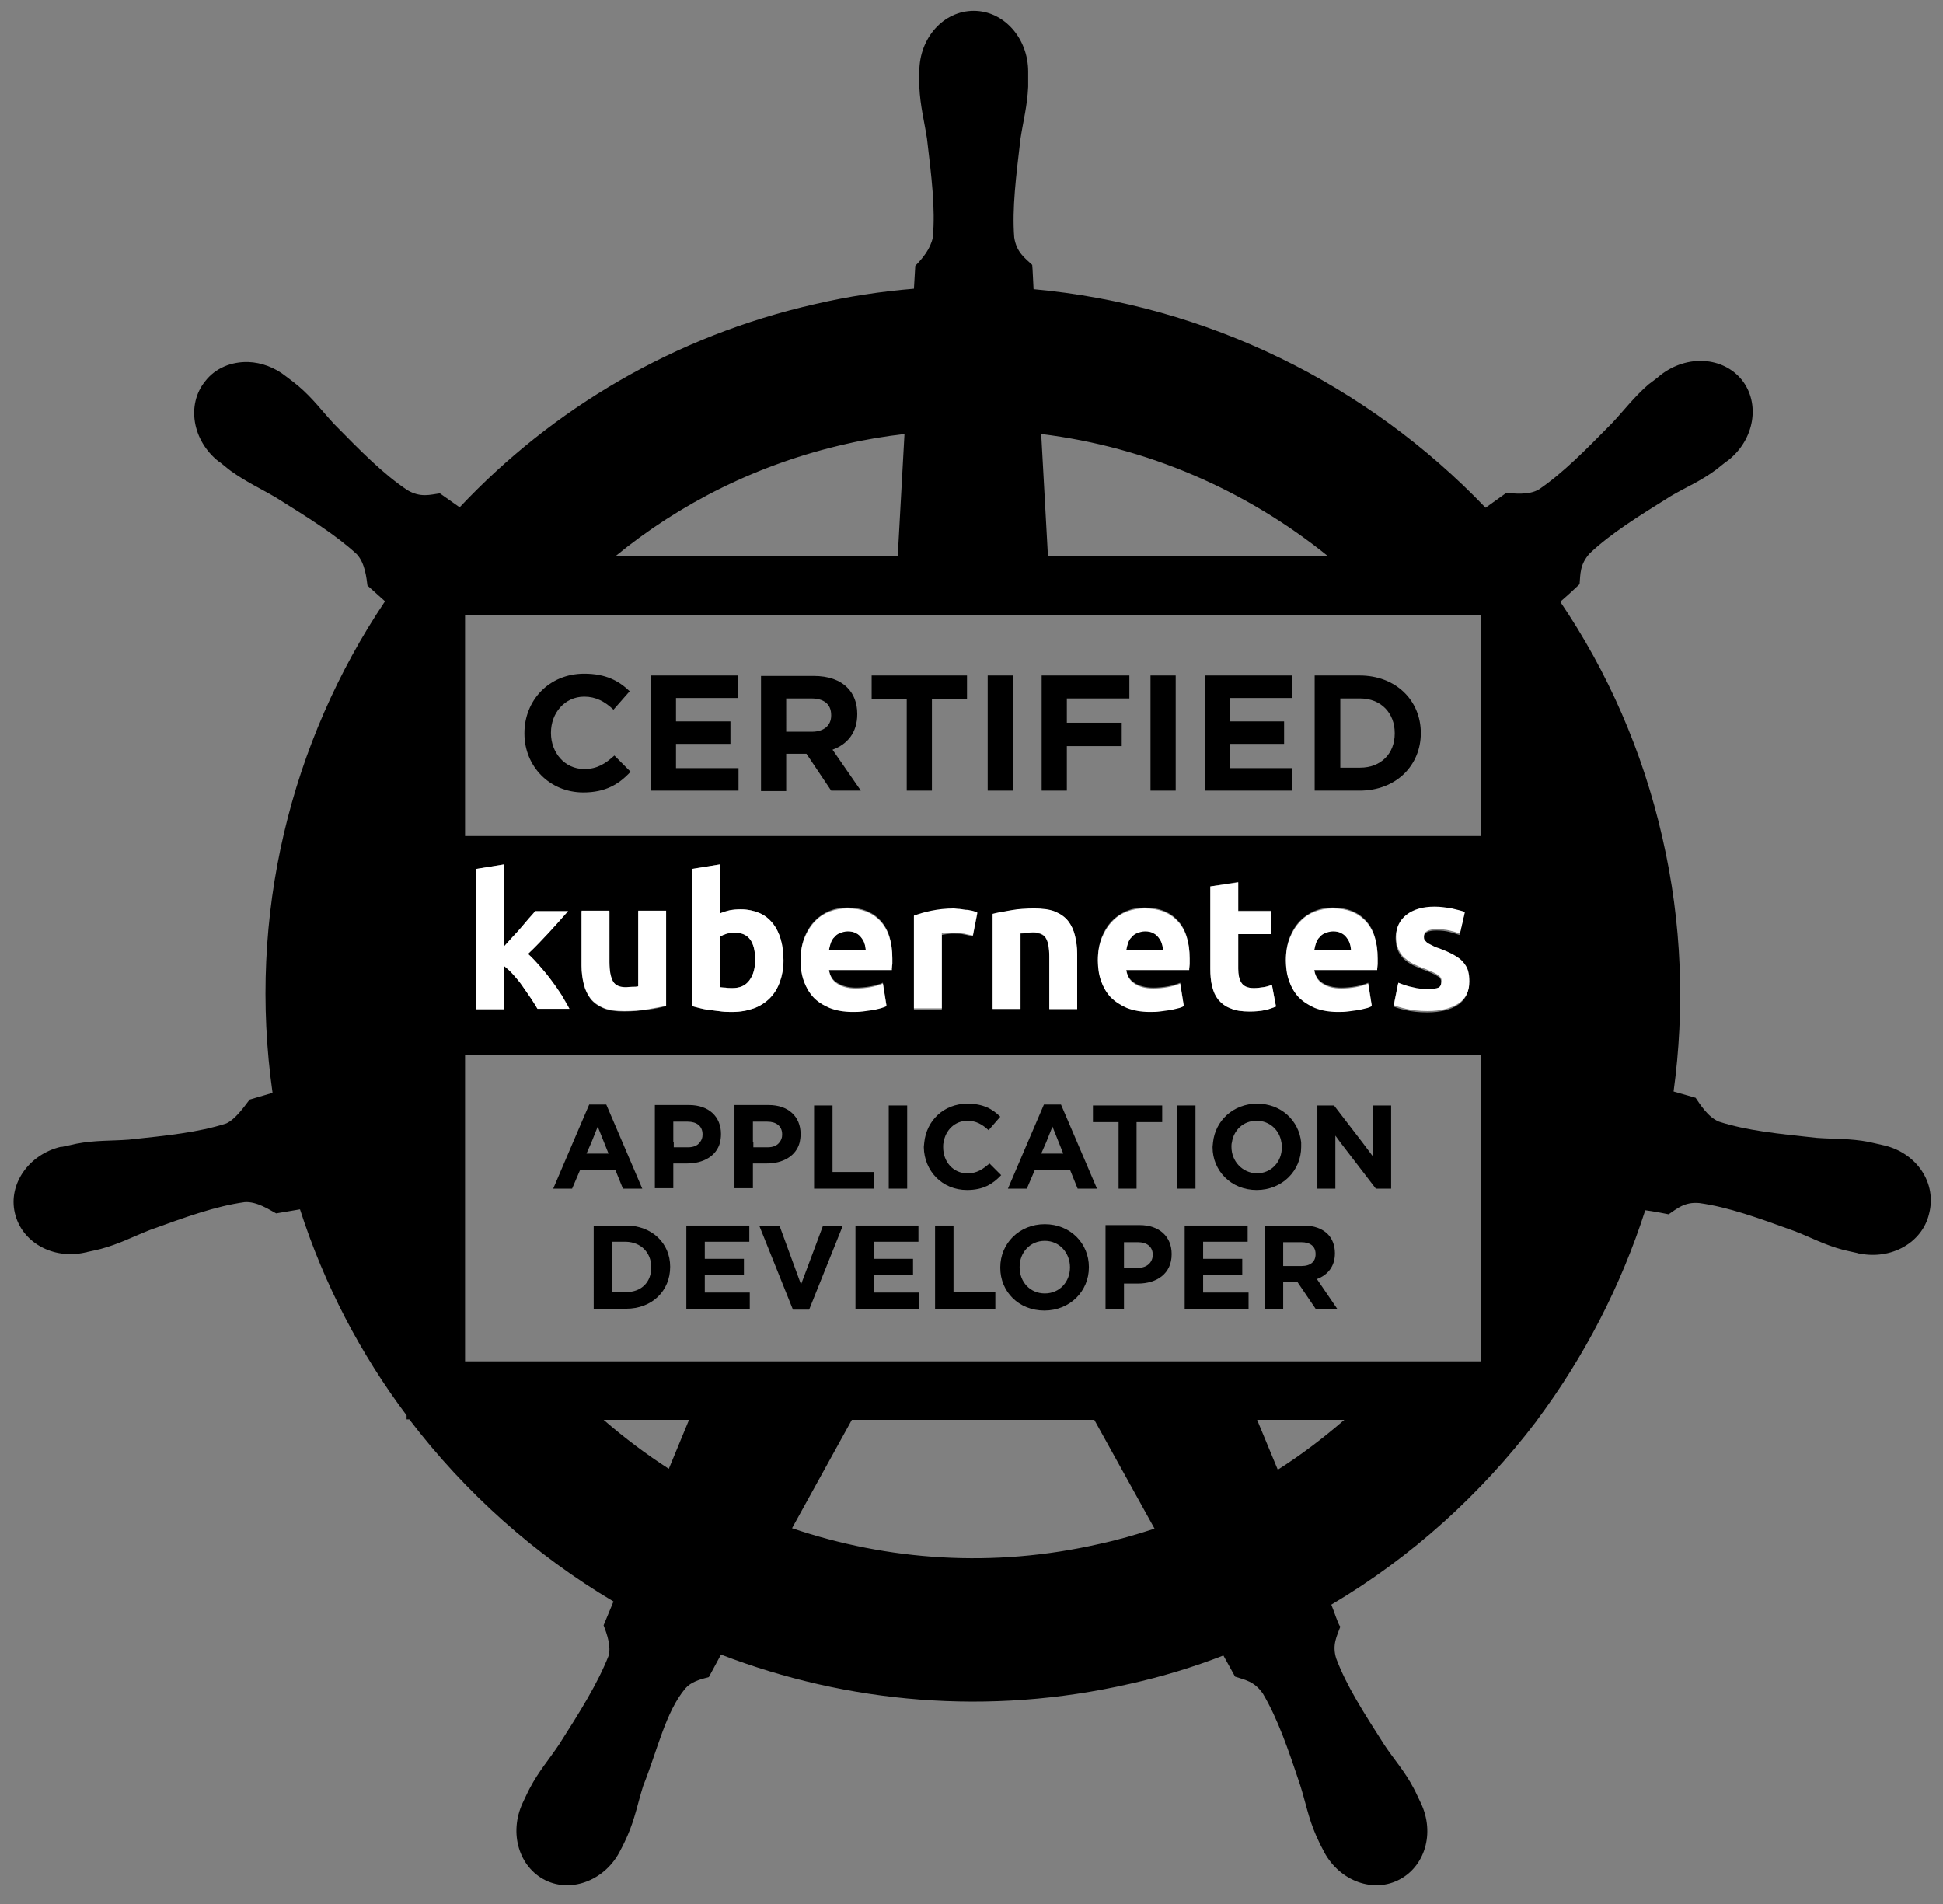 <?xml version="1.0" encoding="utf-8"?>
<!-- Generator: Adobe Illustrator 21.1.0, SVG Export Plug-In . SVG Version: 6.00 Build 0)  -->
<svg version="1.1" id="Layer_1" xmlns="http://www.w3.org/2000/svg" xmlns:xlink="http://www.w3.org/1999/xlink" x="0px" y="0px"
	 viewBox="0 0 432 423.4" style="enable-background:new 0 0 432 423.4;" xml:space="preserve">
<rect x="0" y="0" width="432" height="423.4" fill="#808080" stroke="none"/>
<style type="text/css">
	.st0{fill:none;}
	.st1{fill:#FFFFFF;}
</style>
<g>
	<path class="st0" d="M201.1,96.4c-4.3,0.5-8.6,1.2-12.9,2.2c-19.6,4.4-36.9,13.2-51.4,25h62.8L201.1,96.4z"/>
	<path class="st0" d="M103.4,254v48.7h225.8V254v-19.4H103.4V254z M149,281.8c0,5.2-4,9.3-9.8,9.3h-7.2v-18.5h7.2
		C145,272.5,149,276.5,149,281.8L149,281.8z M166.7,291h-14.1v-18.5h14v3.6h-9.9v3.8h8.7v3.6h-8.7v3.9h10.1V291z M221.3,291h-13.3
		v-18.5h4.1v14.8h9.2V291z M242.1,281.8c0,5.3-4.2,9.6-9.9,9.6c-5.7,0-9.8-4.3-9.8-9.5v-0.1c0-5.3,4.2-9.6,9.9-9.6
		C238,272.2,242.1,276.5,242.1,281.8L242.1,281.8z M277.6,291h-14.1v-18.5h14v3.6h-9.9v3.8h8.7v3.6h-8.7v3.9h10.1V291z M292.9,254
		v-8.2h3.8l6.3,8.2l2.4,3.2V254v-8.2h4v8.2v10.3h-3.5L298,254l-1.1-1.5v1.5v10.3h-4V254z M295,274.4c1,1,1.6,2.5,1.6,4.2v0.1
		c0,3-1.6,4.9-4,5.7l4.5,6.6h-4.8l-4-5.9h-0.1h-3.1v5.9h-4.1v-18.5h8.5C292,272.5,293.8,273.2,295,274.4z M269.6,255
		c0-0.3,0-0.7,0.1-1c0.5-4.8,4.5-8.6,9.8-8.6c5.4,0,9.3,3.7,9.8,8.6c0,0.3,0,0.6,0,1v0.1c0,5.3-4.2,9.6-9.9,9.6
		C273.7,264.6,269.6,260.3,269.6,255L269.6,255z M261.7,254v-8.2h4.1v8.2v10.3h-4.1V254z M260.4,278.9L260.4,278.9
		c0,4.3-3.3,6.6-7.5,6.6h-3.1v5.6h-4.1v-18.5h7.6C257.8,272.5,260.4,275.1,260.4,278.9z M243,245.8h15.4v3.8h-5.6v4.5v10.3h-4.1V254
		v-4.5H243V245.8z M228.6,254l3.6-8.4h3.8l3.6,8.4l4.4,10.3h-4.3l-1.7-4.2h-7.8l-1.7,4.2h-4.2L228.6,254z M205.5,255
		c0-0.3,0-0.7,0.1-1c0.5-4.8,4.3-8.6,9.6-8.6c3.5,0,5.6,1.2,7.3,2.9l-2.6,3c-1.4-1.3-2.9-2.1-4.7-2.1c-2.8,0-4.9,2.1-5.3,4.8
		c0,0.3-0.1,0.6-0.1,1v0.1c0,3.2,2.2,5.8,5.4,5.8c2.1,0,3.4-0.8,4.9-2.2l2.6,2.6c-1.9,2-4,3.3-7.6,3.3
		C209.5,264.6,205.5,260.4,205.5,255L205.5,255z M203,279.9v3.6h-8.7v3.9h10.1v3.6h-14.1v-18.5h14v3.6h-9.9v3.8H203z M197.6,254
		v-8.2h4.1v8.2v10.3h-4.1V254z M181,254v-8.2h4.1v8.2v6.6h9.2v3.7H181V254z M183,272.5h4.4l-7.5,18.7h-3.6l-7.5-18.7h4.5l4.8,13
		L183,272.5z M163.3,254v-8.2h7.6c4.4,0,7.1,2.6,7.1,6.4v0.1c0,0.6-0.1,1.2-0.2,1.8c-0.8,3.1-3.7,4.7-7.3,4.7h-3.1v5.6h-4.1V254z
		 M145.7,254v-8.2h7.6c4.4,0,7.1,2.6,7.1,6.4v0.1c0,0.6-0.1,1.2-0.2,1.8c-0.8,3.1-3.7,4.7-7.3,4.7h-3.1v5.6h-4.1V254z M127.5,254
		l3.6-8.4h3.8l3.6,8.4l4.4,10.3h-4.3l-1.7-4.2H129l-1.7,4.2h-4.2L127.5,254z"/>
	<path class="st0" d="M284.1,326.8c5.3-3.3,10.2-7.1,14.8-11.1h-19.4L284.1,326.8z"/>
	<polygon class="st0" points="134.4,254 132.9,250.5 131.5,254 130.5,256.5 135.4,256.5 	"/>
	<path class="st0" d="M148.7,326.6l4.5-10.9h-19C138.7,319.7,143.6,323.3,148.7,326.6z"/>
	<path class="st0" d="M139.2,276.2H136v11.2h3.2c3.3,0,5.6-2.3,5.6-5.5v-0.1C144.8,278.5,142.5,276.2,139.2,276.2z"/>
	<path class="st0" d="M189.4,315.7L176,339.8c21.3,7.2,44.8,8.9,68.3,3.5c4.2-1,8.3-2.1,12.3-3.4l-13.4-24.2H189.4z"/>
	<path class="st0" d="M155.6,254c0.4-0.5,0.6-1.1,0.6-1.7v-0.1c0-1.8-1.3-2.8-3.3-2.8h-3.2v4.6v1.1h3.2
		C154.2,255.1,155.1,254.7,155.6,254z"/>
	<path class="st0" d="M292.5,278.9L292.5,278.9c0-1.8-1.2-2.7-3.2-2.7h-4v5.3h4.1C291.4,281.5,292.5,280.4,292.5,278.9z"/>
	<path class="st0" d="M295.3,123.7c-18.1-14.7-40.2-24.3-63.8-27.2l1.5,27.2H295.3z"/>
	<path class="st0" d="M249.8,276.2v5.7h3.2c2,0,3.2-1.2,3.2-2.8V279c0-1.8-1.3-2.8-3.3-2.8H249.8z"/>
	<polygon class="st0" points="235.4,254 234,250.5 232.6,254 231.5,256.5 236.5,256.5 	"/>
	<path class="st0" d="M279.4,260.8c3.3,0,5.6-2.6,5.6-5.8V255c0-0.3,0-0.7-0.1-1c-0.4-2.7-2.6-4.8-5.5-4.8c-2.9,0-5.1,2.1-5.5,4.8
		c0,0.3-0.1,0.6-0.1,1v0.1C273.8,258.2,276.2,260.8,279.4,260.8z"/>
	<path class="st0" d="M173.3,254c0.4-0.5,0.6-1.1,0.6-1.7v-0.1c0-1.8-1.3-2.8-3.3-2.8h-3.2v4.6v1.1h3.2
		C171.8,255.1,172.7,254.7,173.3,254z"/>
	<path class="st0" d="M232.3,275.9c-3.3,0-5.6,2.6-5.6,5.8v0.1c0,3.2,2.3,5.8,5.6,5.8c3.3,0,5.6-2.6,5.6-5.8v-0.1
		C237.9,278.6,235.6,275.9,232.3,275.9z"/>
	<path class="st0" d="M184.8,159L184.8,159c0-2.5-1.7-3.7-4.4-3.7h-5.6v7.3h5.7C183.3,162.6,184.8,161.1,184.8,159z"/>
	<path class="st0" d="M103.4,185.9h225.8v-49.2H103.4V185.9z M292.3,150.2h10c8,0,13.6,5.5,13.6,12.7v0.1c0,7.2-5.6,12.8-13.6,12.8
		h-10V150.2z M267.9,150.2h19.3v5h-13.7v5.2h12.1v5h-12.1v5.4h13.9v5h-19.5V150.2z M255.8,150.2h5.6v25.6h-5.6V150.2z M231.6,150.2
		h19.5v5.1h-13.9v5.4h12.2v5.1h-12.2v9.9h-5.6V150.2z M219.6,150.2h5.6v25.6h-5.6V150.2z M193.8,150.2H215v5.2h-7.8v20.4h-5.6v-20.4
		h-7.8V150.2z M169.2,150.2h11.7c3.3,0,5.8,0.9,7.5,2.6c1.4,1.4,2.2,3.4,2.2,5.8v0.1c0,4.1-2.2,6.7-5.5,7.9l6.3,9.1h-6.6l-5.5-8.2
		h-0.1h-4.4v8.2h-5.6V150.2z M144.7,150.2H164v5h-13.7v5.2h12.1v5h-12.1v5.4h13.9v5h-19.5V150.2z M116.6,163
		c0-7.3,5.5-13.2,13.3-13.2c4.8,0,7.7,1.6,10.1,3.9l-3.6,4.1c-2-1.8-4-2.9-6.5-2.9c-4.3,0-7.4,3.6-7.4,8v0.1c0,4.4,3,8,7.4,8
		c2.9,0,4.7-1.2,6.7-3l3.6,3.6c-2.6,2.8-5.6,4.6-10.5,4.6C122.2,176.2,116.6,170.4,116.6,163L116.6,163z"/>
	<path class="st0" d="M310,163L310,163c0-4.6-3.1-7.8-7.7-7.8H298v15.4h4.4C306.9,170.7,310,167.6,310,163z"/>
	<path d="M419,254.7c-1-0.2-2.5-0.6-3.5-0.8c-4.2-0.8-7.6-0.6-11.6-0.9c-8.5-0.9-15.5-1.6-21.7-3.6c-2.5-1-4.3-4-5.2-5.3l-4.9-1.4
		c2.5-18.3,1.9-37.4-2.5-56.5c-4.4-19.3-12.2-36.9-22.7-52.4c1.3-1.1,3.6-3.2,4.3-3.9c0.2-2.2,0-4.4,2.3-6.9
		c4.8-4.5,10.8-8.2,18-12.7c3.4-2,6.6-3.3,10.1-5.9c0.8-0.6,1.8-1.5,2.7-2.1c5.8-4.6,7.1-12.6,3-17.8c-4.2-5.2-12.2-5.7-18.1-1.1
		c-0.8,0.7-1.9,1.5-2.7,2.1c-3.2,2.8-5.3,5.6-8,8.5c-6,6.1-10.9,11.1-16.3,14.8c-2.3,1.4-5.8,0.9-7.3,0.8l-4.6,3.3
		c-26.3-27.5-62-45.1-100.5-48.6c-0.1-1.6-0.2-4.5-0.3-5.4c-1.6-1.5-3.5-2.8-4-6.1c-0.5-6.5,0.4-13.5,1.4-22
		c0.6-3.9,1.5-7.2,1.7-11.5c0-1,0-2.4,0-3.4c0-7.4-5.4-13.5-12.1-13.5c-6.7,0-12.1,6-12.1,13.5c0,0.1,0,0.2,0,0.3c0,1-0.1,2.2,0,3.1
		c0.2,4.3,1.1,7.6,1.7,11.5c1,8.4,1.9,15.5,1.3,22c-0.5,2.5-2.3,4.7-3.9,6.3l-0.3,5.1c-7.3,0.6-14.6,1.7-21.9,3.4
		c-31.4,7.1-58.5,23.3-79.1,45.2c-1.3-0.9-3.7-2.6-4.4-3.1c-2.2,0.3-4.3,1-7.2-0.7c-5.4-3.6-10.4-8.7-16.3-14.7
		c-2.7-2.9-4.7-5.7-8-8.5c-0.7-0.6-1.9-1.5-2.7-2.1c-2.5-2-5.5-3.1-8.4-3.2c-3.7-0.1-7.3,1.3-9.6,4.3c-4.2,5.2-2.8,13.2,3,17.8
		c0.1,0,0.1,0.1,0.2,0.1c0.8,0.6,1.8,1.5,2.5,2c3.5,2.5,6.6,3.9,10,5.9c7.2,4.5,13.2,8.2,18,12.6c1.9,2,2.2,5.5,2.4,7l3.9,3.5
		C64.6,165,55,203.6,60.6,243l-5.1,1.5c-1.3,1.7-3.2,4.4-5.2,5.3c-6.2,2-13.2,2.7-21.7,3.6c-4,0.3-7.4,0.1-11.6,0.9
		c-0.9,0.2-2.2,0.5-3.2,0.7c0,0-0.1,0-0.1,0c-0.1,0-0.1,0-0.2,0c-7.1,1.7-11.7,8.3-10.2,14.7c1.5,6.5,8.4,10.4,15.6,8.8
		c0.1,0,0.1,0,0.2,0c0.1,0,0.2-0.1,0.2-0.1c1-0.2,2.3-0.5,3.1-0.7c4.1-1.1,7.1-2.7,10.9-4.2c8-2.9,14.6-5.3,21.1-6.2
		c2.7-0.2,5.5,1.7,7,2.5l5.3-0.9c5.4,16.8,13.5,32.2,23.7,45.8v0.9H91c12.5,16.4,27.9,30.1,45.4,40.5l-2.2,5.3
		c0.8,2,1.7,4.8,1.1,6.8c-2.4,6.1-6.4,12.5-11,19.7c-2.2,3.3-4.5,5.9-6.5,9.7c-0.5,0.9-1.1,2.3-1.6,3.3c-3.1,6.7-0.8,14.3,5.1,17.2
		c6,2.9,13.5-0.2,16.7-6.8c0,0,0,0,0,0c0,0,0,0,0,0c0.5-0.9,1.1-2.2,1.5-3.1c1.7-3.9,2.3-7.3,3.5-11.1c3.2-8,5-16.5,9.4-21.7
		c1.2-1.4,3.2-2,5.2-2.5l2.7-5c28.1,10.8,59.5,13.7,90.9,6.5c7.2-1.6,14.1-3.7,20.8-6.3c0.8,1.4,2.2,4,2.6,4.7
		c2.1,0.7,4.3,1,6.2,3.8c3.3,5.6,5.6,12.3,8.3,20.4c1.2,3.8,1.8,7.2,3.5,11.1c0.4,0.9,1,2.2,1.5,3.1c3.2,6.7,10.7,9.8,16.7,6.9
		c6-2.9,8.3-10.5,5.1-17.2c-0.5-1-1.1-2.4-1.6-3.3c-2-3.8-4.3-6.3-6.5-9.6c-4.6-7.2-8.4-13.1-10.7-19.2c-1-3.1,0.2-5.1,0.9-7.1
		c-0.5-0.5-1.4-3.5-2-4.9c17.9-10.6,33.3-24.6,45.6-40.8h0.2v-0.3c10.5-14.1,18.6-29.8,24-46.6c1.6,0.2,4.3,0.7,5.2,0.9
		c1.8-1.2,3.5-2.8,6.8-2.5c6.5,0.9,13.1,3.3,21.1,6.2c3.7,1.4,6.7,3.1,10.9,4.2c0.9,0.2,2.1,0.5,3.1,0.7c0.1,0,0.2,0.1,0.2,0.1
		c0.1,0,0.1,0,0.2,0c7.2,1.5,14.1-2.4,15.6-8.8C430.7,263,426.1,256.4,419,254.7z M295.3,123.7H233l-1.5-27.2
		C255.1,99.4,277.1,109,295.3,123.7z M188.2,98.7c4.3-1,8.6-1.7,12.9-2.2l-1.5,27.2h-62.8C151.2,111.9,168.6,103.1,188.2,98.7z
		 M148.7,326.6c-5.1-3.3-9.9-6.9-14.5-10.9h19L148.7,326.6z M244.4,343.3c-23.6,5.4-47,3.7-68.3-3.5l13.3-24.1h53.9l13.4,24.2
		C252.7,341.2,248.6,342.4,244.4,343.3z M284.1,326.8l-4.6-11.1h19.4C294.3,319.7,289.3,323.5,284.1,326.8z M329.2,254v48.7H103.4
		V254v-19.4h225.8V254z M114,208.3c0.6-0.7,1.3-1.4,1.9-2.1c0.6-0.7,1.2-1.4,1.7-2c0.5-0.6,1-1.2,1.4-1.6h7.3
		c-1.5,1.7-2.9,3.3-4.3,4.8c-1.4,1.5-2.9,3.1-4.6,4.7c0.8,0.7,1.7,1.6,2.6,2.7c0.9,1,1.7,2.1,2.6,3.2s1.6,2.2,2.3,3.3
		c0.7,1.1,1.3,2.1,1.7,3h-7.1c-0.4-0.7-0.9-1.5-1.5-2.4c-0.6-0.9-1.2-1.7-1.8-2.6c-0.6-0.9-1.3-1.7-2-2.5c-0.7-0.8-1.4-1.5-2.1-2
		v9.6h-6.2v-31.2l6.2-1v18.2C112.7,209.7,113.3,209.1,114,208.3z M136.3,218.3c0.5,0.9,1.5,1.3,2.9,1.3c0.4,0,0.9,0,1.4-0.1
		c0.5,0,0.9-0.1,1.3-0.1v-16.8h6.2v21.1c-1.1,0.3-2.4,0.6-4.1,0.8s-3.4,0.4-5.2,0.4c-1.9,0-3.4-0.2-4.6-0.7
		c-1.2-0.5-2.2-1.2-2.9-2.1c-0.7-0.9-1.2-2-1.5-3.2c-0.3-1.2-0.5-2.6-0.5-4.1v-12.1h6.2V214C135.5,216,135.7,217.4,136.3,218.3z
		 M162.3,202.4c0.7-0.2,1.5-0.2,2.4-0.2c1.5,0,2.9,0.3,4.1,0.8c1.2,0.5,2.2,1.3,3,2.3c0.8,1,1.4,2.2,1.8,3.6c0.4,1.4,0.6,3,0.6,4.7
		c0,1.7-0.3,3.3-0.8,4.7c-0.5,1.4-1.3,2.6-2.2,3.6c-1,1-2.2,1.8-3.6,2.3s-3,0.8-4.8,0.8c-0.7,0-1.5,0-2.3-0.1
		c-0.8-0.1-1.6-0.2-2.4-0.3c-0.8-0.1-1.5-0.2-2.3-0.4c-0.7-0.2-1.4-0.3-1.9-0.5v-30.5l6.2-1v10.9
		C160.8,202.8,161.5,202.5,162.3,202.4z M186.1,218.5c1.1,0.7,2.5,1.1,4.2,1.1c1.1,0,2.2-0.1,3.3-0.3c1.1-0.2,2-0.5,2.7-0.8l0.8,5
		c-0.3,0.2-0.8,0.3-1.3,0.5c-0.6,0.2-1.2,0.3-1.8,0.4c-0.7,0.1-1.4,0.2-2.2,0.3c-0.8,0.1-1.5,0.1-2.3,0.1c-2,0-3.7-0.3-5.1-0.9
		c-1.5-0.6-2.7-1.4-3.6-2.4s-1.7-2.2-2.1-3.6s-0.7-2.9-0.7-4.5c0-1.9,0.3-3.6,0.9-5.1c0.6-1.5,1.4-2.7,2.3-3.6c1-1,2.1-1.7,3.3-2.2
		c1.3-0.5,2.5-0.7,3.9-0.7c3.1,0,5.5,0.9,7.3,2.8c1.8,1.9,2.7,4.7,2.7,8.4c0,0.4,0,0.8,0,1.2c0,0.4-0.1,0.8-0.1,1.1h-14
		C184.4,216.8,185,217.8,186.1,218.5z M203.2,224.4v-20.6c1.1-0.4,2.4-0.8,3.9-1.1c1.5-0.3,3.2-0.5,5-0.5c0.3,0,0.7,0,1.2,0.1
		c0.5,0,0.9,0.1,1.4,0.2c0.5,0.1,0.9,0.2,1.4,0.2c0.5,0.1,0.9,0.2,1.2,0.4l-1,5.1c-0.6-0.1-1.2-0.3-1.9-0.4
		c-0.7-0.2-1.5-0.2-2.4-0.2c-0.4,0-0.8,0-1.4,0.1s-0.9,0.1-1.2,0.2v16.7H203.2z M232.5,208.6c-0.5-0.8-1.5-1.2-2.9-1.2
		c-0.4,0-0.9,0-1.4,0.1c-0.5,0-0.9,0.1-1.3,0.1v16.8h-6.2v-21.1c1-0.3,2.4-0.6,4.1-0.8s3.4-0.4,5.2-0.4c1.9,0,3.4,0.2,4.6,0.7
		s2.2,1.2,2.9,2.1s1.2,1.9,1.5,3.2c0.3,1.2,0.5,2.6,0.5,4.1v12.3h-6.2v-11.6C233.3,210.8,233.1,209.4,232.5,208.6z M252.2,218.5
		c1,0.7,2.5,1.1,4.2,1.1c1.1,0,2.2-0.1,3.3-0.3c1.1-0.2,2-0.5,2.7-0.8l0.8,5c-0.3,0.2-0.8,0.3-1.3,0.5s-1.2,0.3-1.8,0.4
		c-0.7,0.1-1.4,0.2-2.2,0.3s-1.5,0.1-2.3,0.1c-2,0-3.7-0.3-5.1-0.9c-1.5-0.6-2.7-1.4-3.6-2.4c-1-1-1.7-2.2-2.1-3.6s-0.7-2.9-0.7-4.5
		c0-1.9,0.3-3.6,0.9-5.1c0.6-1.5,1.4-2.7,2.3-3.6c1-1,2.1-1.7,3.3-2.2c1.3-0.5,2.5-0.7,3.9-0.7c3.1,0,5.5,0.9,7.3,2.8
		s2.7,4.7,2.7,8.4c0,0.4,0,0.8,0,1.2s-0.1,0.8-0.1,1.1h-14C250.5,216.8,251.1,217.8,252.2,218.5z M282.7,202.6v5.1h-7.4v7.7
		c0,1.3,0.2,2.3,0.7,3.1s1.4,1.2,2.8,1.2c0.7,0,1.3-0.1,2.1-0.2c0.7-0.1,1.3-0.3,1.9-0.5l0.9,4.8c-0.7,0.3-1.6,0.6-2.5,0.8
		s-2,0.3-3.4,0.3c-1.7,0-3.1-0.2-4.2-0.7c-1.1-0.5-2-1.1-2.7-1.9c-0.7-0.8-1.1-1.8-1.4-3c-0.3-1.2-0.4-2.4-0.4-3.9v-18.3l6.2-1v6.4
		H282.7z M294,218.5c1,0.7,2.5,1.1,4.2,1.1c1.1,0,2.2-0.1,3.3-0.3c1.1-0.2,2-0.5,2.7-0.8l0.8,5c-0.3,0.2-0.8,0.3-1.3,0.5
		s-1.2,0.3-1.8,0.4c-0.7,0.1-1.4,0.2-2.2,0.3s-1.5,0.1-2.3,0.1c-2,0-3.7-0.3-5.1-0.9c-1.5-0.6-2.7-1.4-3.6-2.4c-1-1-1.7-2.2-2.1-3.6
		s-0.7-2.9-0.7-4.5c0-1.9,0.3-3.6,0.9-5.1c0.6-1.5,1.4-2.7,2.3-3.6c1-1,2.1-1.7,3.3-2.2c1.3-0.5,2.5-0.7,3.9-0.7
		c3.1,0,5.5,0.9,7.3,2.8s2.7,4.7,2.7,8.4c0,0.4,0,0.8,0,1.2s-0.1,0.8-0.1,1.1h-14C292.3,216.8,292.9,217.8,294,218.5z M319.5,217
		c-0.6-0.4-1.5-0.8-2.8-1.3c-1-0.4-1.8-0.7-2.6-1.1s-1.5-0.9-2-1.4c-0.6-0.5-1-1.2-1.3-1.9c-0.3-0.7-0.5-1.6-0.5-2.7
		c0-2,0.8-3.7,2.3-4.9c1.5-1.2,3.6-1.8,6.3-1.8c1.3,0,2.6,0.1,3.8,0.4c1.2,0.2,2.2,0.5,2.9,0.8l-1.1,4.8c-0.7-0.2-1.5-0.5-2.3-0.7
		s-1.8-0.3-2.8-0.3c-1.9,0-2.9,0.5-2.9,1.6c0,0.2,0,0.5,0.1,0.7s0.2,0.4,0.5,0.6c0.2,0.2,0.6,0.4,1,0.6s1,0.4,1.6,0.7
		c1.4,0.5,2.5,1,3.4,1.5c0.9,0.5,1.6,1,2.1,1.6c0.5,0.6,0.9,1.2,1.1,1.9c0.2,0.7,0.3,1.5,0.3,2.4c0,2.2-0.8,3.8-2.4,4.9
		c-1.6,1.1-3.9,1.7-6.9,1.7c-1.9,0-3.5-0.2-4.8-0.5s-2.2-0.6-2.7-0.8l1-5c1,0.4,2.1,0.7,3.2,1c1.1,0.2,2.2,0.4,3.3,0.4
		c1.1,0,1.9-0.1,2.4-0.3c0.5-0.2,0.7-0.6,0.7-1.3C320.5,217.8,320.2,217.4,319.5,217z M329.2,185.9H103.4v-49.2h225.8V185.9z"/>
	<path d="M129.7,176.2c4.9,0,7.9-1.8,10.5-4.6l-3.6-3.6c-2,1.8-3.8,3-6.7,3c-4.4,0-7.4-3.7-7.4-8v-0.1c0-4.4,3.1-8,7.4-8
		c2.6,0,4.6,1.1,6.5,2.9l3.6-4.1c-2.4-2.3-5.3-3.9-10.1-3.9c-7.9,0-13.3,6-13.3,13.2v0.1C116.6,170.4,122.2,176.2,129.7,176.2z"/>
	<polygon points="164.2,170.8 150.3,170.8 150.3,165.4 162.4,165.4 162.4,160.4 150.3,160.4 150.3,155.2 164,155.2 164,150.2 
		144.7,150.2 144.7,175.8 164.2,175.8 	"/>
	<path d="M174.8,167.6h4.4h0.1l5.5,8.2h6.6l-6.3-9.1c3.3-1.2,5.5-3.8,5.5-7.9v-0.1c0-2.4-0.8-4.4-2.2-5.8c-1.7-1.7-4.2-2.6-7.5-2.6
		h-11.7v25.6h5.6V167.6z M174.8,155.3h5.6c2.7,0,4.4,1.2,4.4,3.7v0.1c0,2.2-1.6,3.6-4.3,3.6h-5.7V155.3z"/>
	<polygon points="201.6,175.8 207.2,175.8 207.2,155.4 215,155.4 215,150.2 193.8,150.2 193.8,155.4 201.6,155.4 	"/>
	<rect x="219.6" y="150.2" width="5.6" height="25.6"/>
	<polygon points="237.2,165.9 249.4,165.9 249.4,160.7 237.2,160.7 237.2,155.3 251.1,155.3 251.1,150.2 231.6,150.2 231.6,175.8 
		237.2,175.8 	"/>
	<rect x="255.8" y="150.2" width="5.6" height="25.6"/>
	<polygon points="287.3,170.8 273.4,170.8 273.4,165.4 285.5,165.4 285.5,160.4 273.4,160.4 273.4,155.2 287.2,155.2 287.2,150.2 
		267.9,150.2 267.9,175.8 287.3,175.8 	"/>
	<path d="M315.9,163L315.9,163c0-7.3-5.6-12.8-13.6-12.8h-10v25.6h10C310.4,175.8,315.9,170.2,315.9,163z M298,155.3h4.4
		c4.6,0,7.7,3.2,7.7,7.7v0.1c0,4.5-3.1,7.6-7.7,7.6H298V155.3z"/>
	<path d="M299.4,208.4c-0.3-0.4-0.7-0.7-1.2-1c-0.5-0.2-1.1-0.4-1.8-0.4c-0.7,0-1.3,0.1-1.8,0.4c-0.5,0.2-0.9,0.5-1.2,0.9
		c-0.3,0.4-0.6,0.8-0.8,1.3c-0.2,0.5-0.3,1-0.4,1.6h8.2c0-0.5-0.1-1-0.3-1.5C299.9,209.3,299.7,208.8,299.4,208.4z"/>
	<path d="M191.5,208.4c-0.3-0.4-0.7-0.7-1.2-1c-0.5-0.2-1.1-0.4-1.8-0.4c-0.7,0-1.3,0.1-1.8,0.4c-0.5,0.2-0.9,0.5-1.2,0.9
		c-0.3,0.4-0.6,0.8-0.8,1.3c-0.2,0.5-0.3,1-0.4,1.6h8.2c0-0.5-0.1-1-0.3-1.5C192,209.3,191.8,208.8,191.5,208.4z"/>
	<path d="M257.6,208.4c-0.3-0.4-0.7-0.7-1.2-1c-0.5-0.2-1.1-0.4-1.8-0.4c-0.7,0-1.3,0.1-1.8,0.4c-0.5,0.2-0.9,0.5-1.2,0.9
		c-0.3,0.4-0.6,0.8-0.8,1.3c-0.2,0.5-0.3,1-0.4,1.6h8.2c0-0.5-0.1-1-0.3-1.5C258.1,209.3,257.9,208.8,257.6,208.4z"/>
	<path d="M160.1,219.5c0.3,0.1,0.7,0.1,1.2,0.1c0.5,0,1,0.1,1.5,0.1c1.7,0,3-0.6,3.8-1.7c0.9-1.2,1.3-2.7,1.3-4.6c0-4-1.5-6-4.4-6
		c-0.6,0-1.3,0.1-1.9,0.2c-0.6,0.2-1.1,0.4-1.5,0.6V219.5z"/>
	<path class="st1" d="M105.9,193.2v31.2h6.2v-9.6c0.7,0.6,1.4,1.2,2.1,2c0.7,0.8,1.4,1.6,2,2.5c0.6,0.9,1.2,1.7,1.8,2.6
		c0.6,0.9,1.1,1.7,1.5,2.4h7.1c-0.5-0.9-1.1-1.9-1.7-3c-0.7-1.1-1.5-2.2-2.3-3.3s-1.7-2.2-2.6-3.2c-0.9-1-1.7-1.9-2.6-2.7
		c1.7-1.6,3.2-3.2,4.6-4.7c1.4-1.5,2.8-3.1,4.3-4.8H119c-0.4,0.5-0.8,1-1.4,1.6c-0.5,0.6-1.1,1.3-1.7,2c-0.6,0.7-1.2,1.4-1.9,2.1
		c-0.6,0.7-1.3,1.4-1.9,2.1v-18.2L105.9,193.2z"/>
	<path class="st1" d="M129.3,202.6v12.1c0,1.5,0.2,2.9,0.5,4.1c0.3,1.2,0.8,2.3,1.5,3.2c0.7,0.9,1.7,1.6,2.9,2.1
		c1.2,0.5,2.8,0.7,4.6,0.7c1.8,0,3.6-0.1,5.2-0.4s3-0.5,4.1-0.8v-21.1h-6.2v16.8c-0.4,0.1-0.8,0.1-1.3,0.1c-0.5,0-1,0.1-1.4,0.1
		c-1.4,0-2.4-0.4-2.9-1.3c-0.5-0.9-0.8-2.3-0.8-4.3v-11.4H129.3z"/>
	<path class="st1" d="M153.9,193.2v30.5c0.6,0.2,1.2,0.3,1.9,0.5c0.7,0.2,1.5,0.3,2.3,0.4c0.8,0.1,1.6,0.2,2.4,0.3
		c0.8,0.1,1.6,0.1,2.3,0.1c1.8,0,3.4-0.3,4.8-0.8s2.6-1.3,3.6-2.3c1-1,1.7-2.2,2.2-3.6c0.5-1.4,0.8-3,0.8-4.7c0-1.7-0.2-3.3-0.6-4.7
		c-0.4-1.4-1-2.6-1.8-3.6c-0.8-1-1.8-1.8-3-2.3c-1.2-0.5-2.6-0.8-4.1-0.8c-0.9,0-1.7,0.1-2.4,0.2c-0.7,0.2-1.5,0.4-2.2,0.7v-10.9
		L153.9,193.2z M161.6,207.6c0.6-0.2,1.3-0.2,1.9-0.2c2.9,0,4.4,2,4.4,6c0,1.9-0.4,3.4-1.3,4.6c-0.9,1.2-2.1,1.7-3.8,1.7
		c-0.6,0-1.1,0-1.5-0.1c-0.5,0-0.9-0.1-1.2-0.1v-11.2C160.5,208,161,207.8,161.6,207.6z"/>
	<path class="st1" d="M198.4,214.4c0-0.4,0-0.8,0-1.2c0-3.7-0.9-6.5-2.7-8.4c-1.8-1.9-4.2-2.8-7.3-2.8c-1.3,0-2.6,0.2-3.9,0.7
		c-1.3,0.5-2.4,1.2-3.3,2.2c-1,1-1.7,2.2-2.3,3.6c-0.6,1.5-0.9,3.1-0.9,5.1c0,1.6,0.2,3.1,0.7,4.5s1.2,2.6,2.1,3.6s2.2,1.8,3.6,2.4
		c1.5,0.6,3.2,0.9,5.1,0.9c0.8,0,1.5,0,2.3-0.1c0.8-0.1,1.5-0.2,2.2-0.3c0.7-0.1,1.3-0.3,1.8-0.4c0.6-0.2,1-0.3,1.3-0.5l-0.8-5
		c-0.7,0.3-1.6,0.6-2.7,0.8c-1.1,0.2-2.2,0.3-3.3,0.3c-1.8,0-3.2-0.4-4.2-1.1c-1.1-0.7-1.6-1.8-1.8-3h14
		C198.3,215.2,198.3,214.8,198.4,214.4z M184.3,211.3c0.1-0.5,0.2-1,0.4-1.6c0.2-0.5,0.4-1,0.8-1.3c0.3-0.4,0.7-0.7,1.2-0.9
		c0.5-0.2,1.1-0.4,1.8-0.4c0.7,0,1.3,0.1,1.8,0.4c0.5,0.2,0.9,0.6,1.2,1c0.3,0.4,0.6,0.8,0.7,1.3c0.2,0.5,0.2,1,0.3,1.5H184.3z"/>
	<path class="st1" d="M210.6,207.5c0.5-0.1,1-0.1,1.4-0.1c0.9,0,1.7,0.1,2.4,0.2c0.7,0.2,1.4,0.3,1.9,0.4l1-5.1
		c-0.3-0.1-0.7-0.3-1.2-0.4c-0.5-0.1-0.9-0.2-1.4-0.2c-0.5-0.1-0.9-0.1-1.4-0.2c-0.5,0-0.9-0.1-1.2-0.1c-1.9,0-3.5,0.2-5,0.5
		c-1.5,0.3-2.8,0.7-3.9,1.1v20.6h6.2v-16.7C209.6,207.6,210,207.6,210.6,207.5z"/>
	<path class="st1" d="M239.5,224.4v-12.3c0-1.5-0.2-2.8-0.5-4.1c-0.3-1.2-0.8-2.3-1.5-3.2s-1.7-1.6-2.9-2.1s-2.8-0.7-4.6-0.7
		c-1.8,0-3.6,0.1-5.2,0.4s-3,0.5-4.1,0.8v21.1h6.2v-16.8c0.4-0.1,0.8-0.1,1.3-0.1c0.5,0,1-0.1,1.4-0.1c1.4,0,2.4,0.4,2.9,1.2
		c0.5,0.8,0.8,2.2,0.8,4.2v11.6H239.5z"/>
	<path class="st1" d="M264.5,214.4c0-0.4,0-0.8,0-1.2c0-3.7-0.9-6.5-2.7-8.4s-4.2-2.8-7.3-2.8c-1.3,0-2.6,0.2-3.9,0.7
		c-1.3,0.5-2.4,1.2-3.3,2.2c-1,1-1.7,2.2-2.3,3.6c-0.6,1.5-0.9,3.1-0.9,5.1c0,1.6,0.2,3.1,0.7,4.5s1.2,2.6,2.1,3.6
		c1,1,2.2,1.8,3.6,2.4c1.5,0.6,3.2,0.9,5.1,0.9c0.8,0,1.5,0,2.3-0.1s1.5-0.2,2.2-0.3c0.7-0.1,1.3-0.3,1.8-0.4s1-0.3,1.3-0.5l-0.8-5
		c-0.7,0.3-1.6,0.6-2.7,0.8c-1.1,0.2-2.2,0.3-3.3,0.3c-1.8,0-3.2-0.4-4.2-1.1c-1.1-0.7-1.6-1.8-1.8-3h14
		C264.4,215.2,264.5,214.8,264.5,214.4z M250.4,211.3c0.1-0.5,0.2-1,0.4-1.6c0.2-0.5,0.4-1,0.8-1.3c0.3-0.4,0.7-0.7,1.2-0.9
		c0.5-0.2,1.1-0.4,1.8-0.4c0.7,0,1.3,0.1,1.8,0.4c0.5,0.2,0.9,0.6,1.2,1c0.3,0.4,0.6,0.8,0.7,1.3c0.2,0.5,0.2,1,0.3,1.5H250.4z"/>
	<path class="st1" d="M269.1,197.1v18.3c0,1.4,0.1,2.7,0.4,3.9c0.3,1.2,0.7,2.1,1.4,3c0.7,0.8,1.5,1.5,2.7,1.9
		c1.1,0.5,2.5,0.7,4.2,0.7c1.3,0,2.4-0.1,3.4-0.3s1.7-0.5,2.5-0.8l-0.9-4.8c-0.6,0.2-1.2,0.4-1.9,0.5c-0.7,0.1-1.4,0.2-2.1,0.2
		c-1.4,0-2.3-0.4-2.8-1.2s-0.7-1.8-0.7-3.1v-7.7h7.4v-5.1h-7.4v-6.4L269.1,197.1z"/>
	<path class="st1" d="M306.3,214.4c0-0.4,0-0.8,0-1.2c0-3.7-0.9-6.5-2.7-8.4s-4.2-2.8-7.3-2.8c-1.3,0-2.6,0.2-3.9,0.7
		c-1.3,0.5-2.4,1.2-3.3,2.2c-1,1-1.7,2.2-2.3,3.6c-0.6,1.5-0.9,3.1-0.9,5.1c0,1.6,0.2,3.1,0.7,4.5s1.2,2.6,2.1,3.6
		c1,1,2.2,1.8,3.6,2.4c1.5,0.6,3.2,0.9,5.1,0.9c0.8,0,1.5,0,2.3-0.1s1.5-0.2,2.2-0.3c0.7-0.1,1.3-0.3,1.8-0.4s1-0.3,1.3-0.5l-0.8-5
		c-0.7,0.3-1.6,0.6-2.7,0.8c-1.1,0.2-2.2,0.3-3.3,0.3c-1.8,0-3.2-0.4-4.2-1.1c-1.1-0.7-1.6-1.8-1.8-3h14
		C306.2,215.2,306.3,214.8,306.3,214.4z M292.2,211.3c0.1-0.5,0.2-1,0.4-1.6c0.2-0.5,0.4-1,0.8-1.3c0.3-0.4,0.7-0.7,1.2-0.9
		c0.5-0.2,1.1-0.4,1.8-0.4c0.7,0,1.3,0.1,1.8,0.4c0.5,0.2,0.9,0.6,1.2,1c0.3,0.4,0.6,0.8,0.7,1.3c0.2,0.5,0.2,1,0.3,1.5H292.2z"/>
	<path class="st1" d="M319.8,219.6c-0.5,0.2-1.3,0.3-2.4,0.3c-1.1,0-2.2-0.1-3.3-0.4c-1.1-0.2-2.2-0.6-3.2-1l-1,5
		c0.5,0.2,1.4,0.5,2.7,0.8s2.9,0.5,4.8,0.5c3,0,5.2-0.6,6.9-1.7c1.6-1.1,2.4-2.7,2.4-4.9c0-0.9-0.1-1.7-0.3-2.4
		c-0.2-0.7-0.6-1.3-1.1-1.9c-0.5-0.6-1.2-1.1-2.1-1.6c-0.9-0.5-2-1-3.4-1.5c-0.7-0.2-1.2-0.5-1.6-0.7s-0.8-0.4-1-0.6
		c-0.2-0.2-0.4-0.4-0.5-0.6s-0.1-0.4-0.1-0.7c0-1.1,1-1.6,2.9-1.6c1,0,2,0.1,2.8,0.3s1.6,0.4,2.3,0.7l1.1-4.8
		c-0.7-0.3-1.7-0.5-2.9-0.8c-1.2-0.2-2.5-0.4-3.8-0.4c-2.7,0-4.7,0.6-6.3,1.8c-1.5,1.2-2.3,2.8-2.3,4.9c0,1.1,0.2,1.9,0.5,2.7
		c0.3,0.7,0.7,1.4,1.3,1.9c0.6,0.5,1.2,1,2,1.4s1.7,0.8,2.6,1.1c1.2,0.5,2.2,0.9,2.8,1.3c0.6,0.4,0.9,0.8,0.9,1.3
		C320.5,219,320.2,219.4,319.8,219.6z"/>
	<path d="M129,260.1h7.8l1.7,4.2h4.3l-4.4-10.3l-3.6-8.4h-3.8l-3.6,8.4l-4.4,10.3h4.2L129,260.1z M131.5,254l1.4-3.5l1.4,3.5l1,2.5
		h-4.9L131.5,254z"/>
	<path d="M149.7,258.7h3.1c3.5,0,6.5-1.6,7.3-4.7c0.1-0.5,0.2-1.1,0.2-1.8v-0.1c0-3.8-2.7-6.4-7.1-6.4h-7.6v8.2v10.3h4.1V258.7z
		 M149.7,254v-4.6h3.2c2,0,3.3,1,3.3,2.8v0.1c0,0.7-0.2,1.2-0.6,1.7c-0.5,0.7-1.4,1.1-2.6,1.1h-3.2V254z"/>
	<path d="M167.4,258.7h3.1c3.5,0,6.5-1.6,7.3-4.7c0.1-0.5,0.2-1.1,0.2-1.8v-0.1c0-3.8-2.7-6.4-7.1-6.4h-7.6v8.2v10.3h4.1V258.7z
		 M167.4,254v-4.6h3.2c2,0,3.3,1,3.3,2.8v0.1c0,0.7-0.2,1.2-0.6,1.7c-0.5,0.7-1.4,1.1-2.6,1.1h-3.2V254z"/>
	<polygon points="194.3,260.6 185.1,260.6 185.1,254 185.1,245.8 181,245.8 181,254 181,264.3 194.3,264.3 	"/>
	<polygon points="201.7,254 201.7,245.8 197.6,245.8 197.6,254 197.6,264.3 201.7,264.3 	"/>
	<path d="M215,264.6c3.6,0,5.7-1.3,7.6-3.3l-2.6-2.6c-1.5,1.3-2.8,2.2-4.9,2.2c-3.2,0-5.4-2.6-5.4-5.8V255c0-0.3,0-0.7,0.1-1
		c0.4-2.7,2.5-4.8,5.3-4.8c1.9,0,3.3,0.8,4.7,2.1l2.6-3c-1.7-1.7-3.8-2.9-7.3-2.9c-5.3,0-9.1,3.8-9.6,8.6c0,0.3-0.1,0.7-0.1,1v0.1
		C205.5,260.4,209.5,264.6,215,264.6z"/>
	<path d="M230.1,260.1h7.8l1.7,4.2h4.3l-4.4-10.3l-3.6-8.4h-3.8l-3.6,8.4l-4.4,10.3h4.2L230.1,260.1z M232.6,254l1.4-3.5l1.4,3.5
		l1,2.5h-4.9L232.6,254z"/>
	<polygon points="248.7,254 248.7,264.3 252.7,264.3 252.7,254 252.7,249.5 258.4,249.5 258.4,245.8 243,245.8 243,249.5 
		248.7,249.5 	"/>
	<polygon points="265.8,254 265.8,245.8 261.7,245.8 261.7,254 261.7,264.3 265.8,264.3 	"/>
	<path d="M279.4,264.6c5.7,0,9.9-4.3,9.9-9.6V255c0-0.3,0-0.7,0-1c-0.5-4.8-4.4-8.6-9.8-8.6c-5.3,0-9.3,3.8-9.8,8.6
		c0,0.3-0.1,0.7-0.1,1v0.1C269.6,260.3,273.7,264.6,279.4,264.6z M273.8,255c0-0.3,0-0.7,0.1-1c0.4-2.7,2.5-4.8,5.5-4.8
		c2.9,0,5.1,2.1,5.5,4.8c0.1,0.3,0.1,0.7,0.1,1v0.1c0,3.2-2.3,5.8-5.6,5.8C276.2,260.8,273.8,258.2,273.8,255L273.8,255z"/>
	<polygon points="296.9,254 296.9,252.5 298,254 305.9,264.3 309.3,264.3 309.3,254 309.3,245.8 305.3,245.8 305.3,254 305.3,257.2 
		302.9,254 296.6,245.8 292.9,245.8 292.9,254 292.9,264.3 296.9,264.3 	"/>
	<path d="M139.2,272.5h-7.2V291h7.2c5.8,0,9.8-4,9.8-9.3v-0.1C149,276.5,145,272.5,139.2,272.5z M144.8,281.8c0,3.3-2.2,5.5-5.6,5.5
		H136v-11.2h3.2C142.5,276.2,144.8,278.5,144.8,281.8L144.8,281.8z"/>
	<polygon points="156.7,283.5 165.4,283.5 165.4,279.9 156.7,279.9 156.7,276.1 166.6,276.1 166.6,272.5 152.6,272.5 152.6,291 
		166.7,291 166.7,287.4 156.7,287.4 	"/>
	<polygon points="168.8,272.5 176.3,291.2 179.9,291.2 187.4,272.5 183,272.5 178.1,285.6 173.3,272.5 	"/>
	<polygon points="204.2,276.1 204.2,272.5 190.2,272.5 190.2,291 204.3,291 204.3,287.4 194.3,287.4 194.3,283.5 203,283.5 
		203,279.9 194.3,279.9 194.3,276.1 	"/>
	<polygon points="212,272.5 207.9,272.5 207.9,291 221.3,291 221.3,287.3 212,287.3 	"/>
	<path d="M232.3,272.2c-5.7,0-9.9,4.3-9.9,9.6v0.1c0,5.3,4.1,9.5,9.8,9.5c5.7,0,9.9-4.3,9.9-9.6v-0.1
		C242.1,276.5,238,272.2,232.3,272.2z M237.9,281.8c0,3.2-2.3,5.8-5.6,5.8c-3.3,0-5.6-2.6-5.6-5.8v-0.1c0-3.2,2.3-5.8,5.6-5.8
		C235.6,275.9,237.9,278.6,237.9,281.8L237.9,281.8z"/>
	<path d="M245.8,272.5V291h4.1v-5.6h3.1c4.2,0,7.5-2.2,7.5-6.5v-0.1c0-3.8-2.7-6.4-7.1-6.4H245.8z M256.3,279L256.3,279
		c0,1.6-1.2,2.9-3.2,2.9h-3.2v-5.7h3.1C255,276.2,256.3,277.2,256.3,279z"/>
	<polygon points="267.5,283.5 276.2,283.5 276.2,279.9 267.5,279.9 267.5,276.1 277.4,276.1 277.4,272.5 263.4,272.5 263.4,291 
		277.6,291 277.6,287.4 267.5,287.4 	"/>
	<path d="M281.2,291h4.1v-5.9h3.1h0.1l4,5.9h4.8l-4.5-6.6c2.4-0.9,4-2.8,4-5.7v-0.1c0-1.7-0.6-3.2-1.6-4.2c-1.2-1.2-3-1.9-5.4-1.9
		h-8.5V291z M285.3,276.2h4c2,0,3.2,0.9,3.2,2.6v0.1c0,1.6-1.1,2.6-3.1,2.6h-4.1V276.2z"/>
</g>
</svg>
